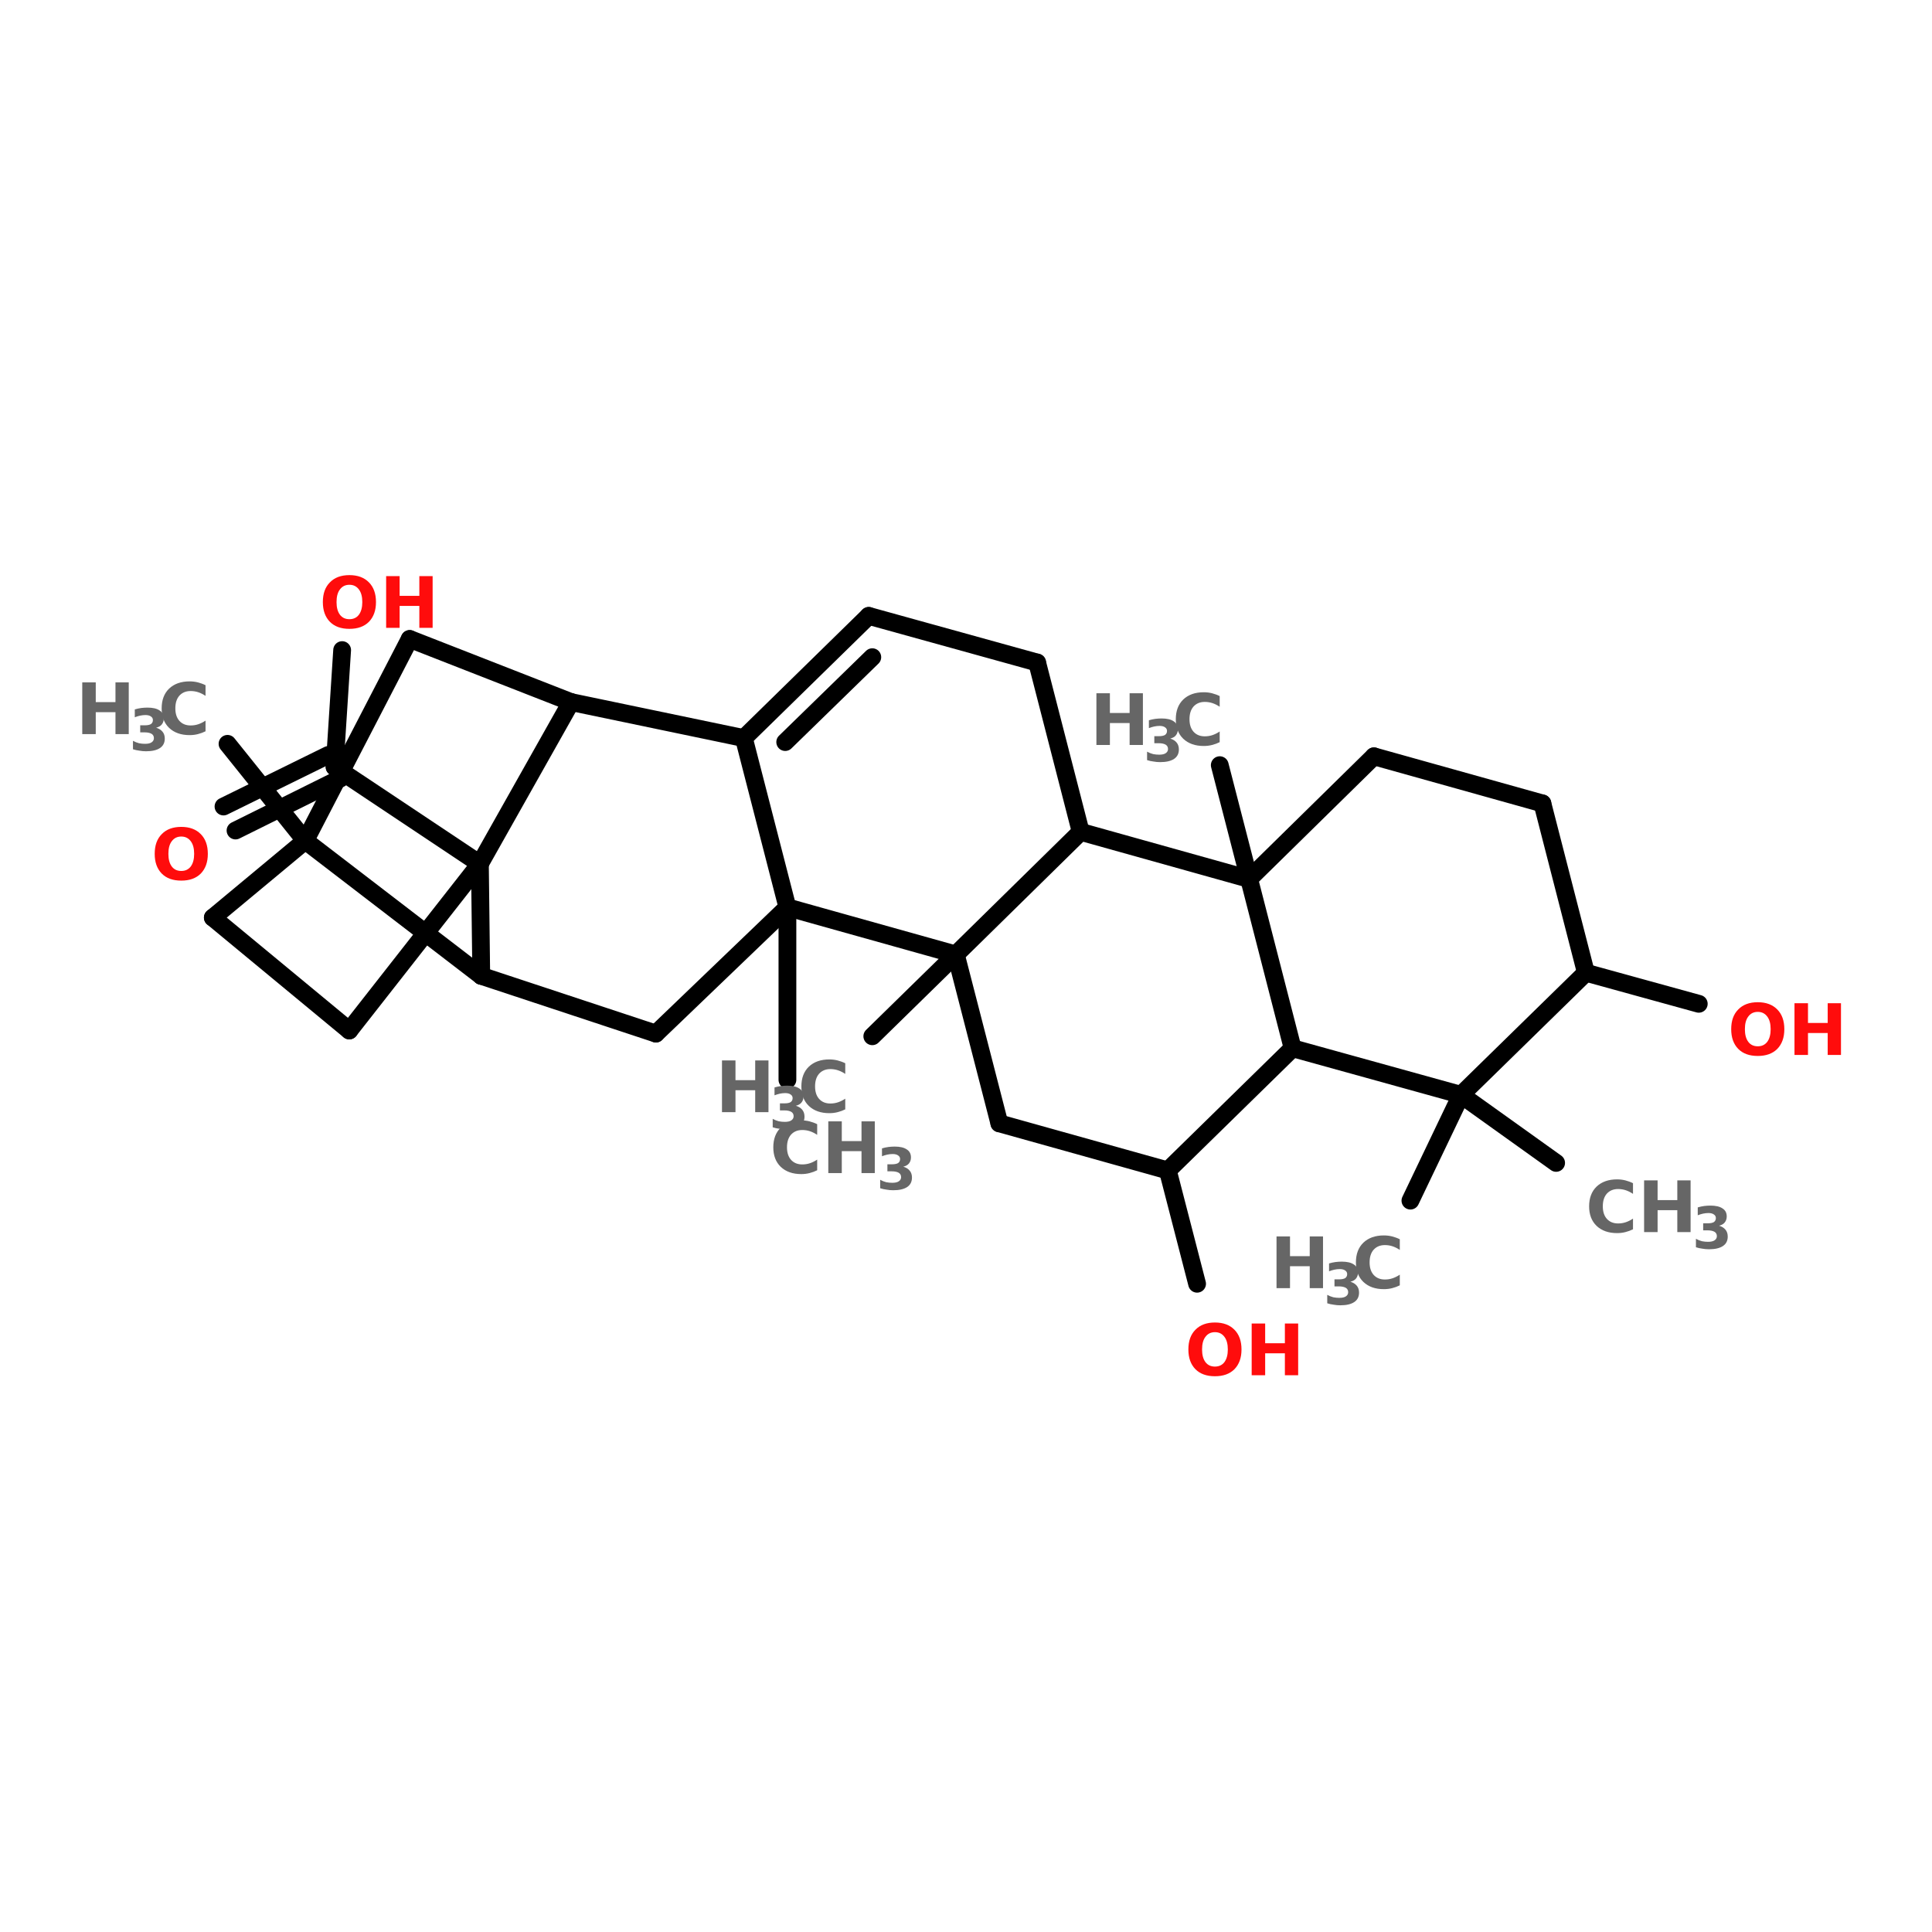<?xml version="1.0" encoding="UTF-8"?>
<svg xmlns="http://www.w3.org/2000/svg" xmlns:xlink="http://www.w3.org/1999/xlink" width="150pt" height="150pt" viewBox="0 0 150 150" version="1.1">
<defs>
<g>
<symbol overflow="visible" id="glyph0-0">
<path style="stroke:none;" d="M 0.281 0.969 L 0.281 -3.891 L 3.031 -3.891 L 3.031 0.969 Z M 0.578 0.672 L 2.719 0.672 L 2.719 -3.578 L 0.578 -3.578 Z M 0.578 0.672 "/>
</symbol>
<symbol overflow="visible" id="glyph0-1">
<path style="stroke:none;" d="M 2.344 -3.344 C 2.031 -3.344 1.785 -3.223 1.609 -2.984 C 1.43 -2.754 1.344 -2.426 1.344 -2 C 1.344 -1.582 1.43 -1.254 1.609 -1.016 C 1.785 -0.785 2.031 -0.672 2.344 -0.672 C 2.656 -0.672 2.898 -0.785 3.078 -1.016 C 3.254 -1.254 3.344 -1.582 3.344 -2 C 3.344 -2.426 3.254 -2.754 3.078 -2.984 C 2.898 -3.223 2.656 -3.344 2.344 -3.344 Z M 2.344 -4.094 C 2.988 -4.094 3.492 -3.906 3.859 -3.531 C 4.223 -3.164 4.406 -2.656 4.406 -2 C 4.406 -1.352 4.223 -0.844 3.859 -0.469 C 3.492 -0.102 2.988 0.078 2.344 0.078 C 1.695 0.078 1.191 -0.102 0.828 -0.469 C 0.461 -0.844 0.281 -1.352 0.281 -2 C 0.281 -2.656 0.461 -3.164 0.828 -3.531 C 1.191 -3.906 1.695 -4.094 2.344 -4.094 Z M 2.344 -4.094 "/>
</symbol>
<symbol overflow="visible" id="glyph0-2">
<path style="stroke:none;" d="M 0.5 -4.016 L 1.547 -4.016 L 1.547 -2.484 L 3.078 -2.484 L 3.078 -4.016 L 4.109 -4.016 L 4.109 0 L 3.078 0 L 3.078 -1.703 L 1.547 -1.703 L 1.547 0 L 0.5 0 Z M 0.5 -4.016 "/>
</symbol>
<symbol overflow="visible" id="glyph0-3">
<path style="stroke:none;" d="M 3.688 -0.219 C 3.5 -0.125 3.301 -0.051 3.094 0 C 2.895 0.051 2.68 0.078 2.453 0.078 C 1.785 0.078 1.254 -0.109 0.859 -0.484 C 0.473 -0.859 0.281 -1.363 0.281 -2 C 0.281 -2.645 0.473 -3.156 0.859 -3.531 C 1.254 -3.906 1.785 -4.094 2.453 -4.094 C 2.68 -4.094 2.895 -4.066 3.094 -4.016 C 3.301 -3.961 3.5 -3.891 3.688 -3.797 L 3.688 -2.969 C 3.5 -3.094 3.312 -3.188 3.125 -3.25 C 2.938 -3.312 2.738 -3.344 2.531 -3.344 C 2.164 -3.344 1.875 -3.223 1.656 -2.984 C 1.445 -2.742 1.344 -2.414 1.344 -2 C 1.344 -1.594 1.445 -1.27 1.656 -1.031 C 1.875 -0.789 2.164 -0.672 2.531 -0.672 C 2.738 -0.672 2.938 -0.703 3.125 -0.766 C 3.312 -0.828 3.5 -0.922 3.688 -1.047 Z M 3.688 -0.219 "/>
</symbol>
<symbol overflow="visible" id="glyph1-0">
<path style="stroke:none;" d="M 0.219 0.797 L 0.219 -3.156 L 2.469 -3.156 L 2.469 0.797 Z M 0.469 0.547 L 2.219 0.547 L 2.219 -2.906 L 0.469 -2.906 Z M 0.469 0.547 "/>
</symbol>
<symbol overflow="visible" id="glyph1-1">
<path style="stroke:none;" d="M 2.094 -1.766 C 2.312 -1.703 2.477 -1.598 2.594 -1.453 C 2.707 -1.316 2.766 -1.141 2.766 -0.922 C 2.766 -0.598 2.641 -0.352 2.391 -0.188 C 2.141 -0.02 1.781 0.062 1.312 0.062 C 1.133 0.062 0.961 0.047 0.797 0.016 C 0.629 -0.004 0.461 -0.039 0.297 -0.094 L 0.297 -0.75 C 0.453 -0.664 0.609 -0.602 0.766 -0.562 C 0.922 -0.531 1.078 -0.516 1.234 -0.516 C 1.453 -0.516 1.617 -0.551 1.734 -0.625 C 1.859 -0.707 1.922 -0.816 1.922 -0.953 C 1.922 -1.109 1.859 -1.223 1.734 -1.297 C 1.609 -1.367 1.43 -1.406 1.203 -1.406 L 0.859 -1.406 L 0.859 -1.953 L 1.219 -1.953 C 1.426 -1.953 1.582 -1.984 1.688 -2.047 C 1.789 -2.117 1.844 -2.223 1.844 -2.359 C 1.844 -2.484 1.789 -2.578 1.688 -2.641 C 1.594 -2.711 1.453 -2.75 1.266 -2.75 C 1.129 -2.75 0.988 -2.734 0.844 -2.703 C 0.707 -2.672 0.57 -2.629 0.438 -2.578 L 0.438 -3.188 C 0.602 -3.238 0.77 -3.273 0.938 -3.297 C 1.102 -3.316 1.266 -3.328 1.422 -3.328 C 1.836 -3.328 2.148 -3.254 2.359 -3.109 C 2.578 -2.973 2.688 -2.766 2.688 -2.484 C 2.688 -2.297 2.633 -2.141 2.531 -2.016 C 2.438 -1.898 2.289 -1.816 2.094 -1.766 Z M 2.094 -1.766 "/>
</symbol>
</g>
</defs>
<g id="surface1">
<path style="fill-rule:nonzero;fill:rgb(0%,0%,0%);fill-opacity:1;stroke-width:4;stroke-linecap:round;stroke-linejoin:miter;stroke:rgb(0%,0%,0%);stroke-opacity:1;stroke-miterlimit:4;" d="M 350.195 168.404 L 328.795 153.095 " transform="matrix(0.345,0,0,0.345,0,32.188)"/>
<path style="fill-rule:nonzero;fill:rgb(0%,0%,0%);fill-opacity:1;stroke-width:4;stroke-linecap:round;stroke-linejoin:miter;stroke:rgb(0%,0%,0%);stroke-opacity:1;stroke-miterlimit:4;" d="M 107.998 101.1 L 75.297 79.304 " transform="matrix(0.345,0,0,0.345,0,32.188)"/>
<path style="fill-rule:nonzero;fill:rgb(0%,0%,0%);fill-opacity:1;stroke-width:4;stroke-linecap:round;stroke-linejoin:miter;stroke:rgb(0%,0%,0%);stroke-opacity:1;stroke-miterlimit:4;" d="M 76.6 81.896 L 53.003 93.604 " transform="matrix(0.345,0,0,0.345,0,32.188)"/>
<path style="fill-rule:nonzero;fill:rgb(0%,0%,0%);fill-opacity:1;stroke-width:4;stroke-linecap:round;stroke-linejoin:miter;stroke:rgb(0%,0%,0%);stroke-opacity:1;stroke-miterlimit:4;" d="M 73.905 76.597 L 50.296 88.203 " transform="matrix(0.345,0,0,0.345,0,32.188)"/>
<path style="fill-rule:nonzero;fill:rgb(0%,0%,0%);fill-opacity:1;stroke-width:4;stroke-linecap:round;stroke-linejoin:miter;stroke:rgb(0%,0%,0%);stroke-opacity:1;stroke-miterlimit:4;" d="M 75.297 79.304 L 76.996 53 " transform="matrix(0.345,0,0,0.345,0,32.188)"/>
<path style="fill-rule:nonzero;fill:rgb(0%,0%,0%);fill-opacity:1;stroke-width:4;stroke-linecap:round;stroke-linejoin:miter;stroke:rgb(0%,0%,0%);stroke-opacity:1;stroke-miterlimit:4;" d="M 68.696 95.903 L 51.202 74.095 " transform="matrix(0.345,0,0,0.345,0,32.188)"/>
<path style="fill:none;stroke-width:4;stroke-linecap:round;stroke-linejoin:miter;stroke:rgb(0%,0%,0%);stroke-opacity:1;stroke-miterlimit:4;" d="M 177.204 110.894 L 177.204 149.698 " transform="matrix(0.345,0,0,0.345,0,32.188)"/>
<path style="fill-rule:nonzero;fill:rgb(0%,0%,0%);fill-opacity:1;stroke-width:4;stroke-linecap:round;stroke-linejoin:miter;stroke:rgb(0%,0%,0%);stroke-opacity:1;stroke-miterlimit:4;" d="M 215.101 121.504 L 196.305 139.904 " transform="matrix(0.345,0,0,0.345,0,32.188)"/>
<path style="fill-rule:nonzero;fill:rgb(0%,0%,0%);fill-opacity:1;stroke-width:4;stroke-linecap:round;stroke-linejoin:miter;stroke:rgb(0%,0%,0%);stroke-opacity:1;stroke-miterlimit:4;" d="M 262.805 170.102 L 269.395 195.601 " transform="matrix(0.345,0,0,0.345,0,32.188)"/>
<path style="fill-rule:nonzero;fill:rgb(0%,0%,0%);fill-opacity:1;stroke-width:4;stroke-linecap:round;stroke-linejoin:miter;stroke:rgb(0%,0%,0%);stroke-opacity:1;stroke-miterlimit:4;" d="M 281.103 104.497 L 274.501 78.896 " transform="matrix(0.345,0,0,0.345,0,32.188)"/>
<path style="fill-rule:nonzero;fill:rgb(0%,0%,0%);fill-opacity:1;stroke-width:4;stroke-linecap:round;stroke-linejoin:miter;stroke:rgb(0%,0%,0%);stroke-opacity:1;stroke-miterlimit:4;" d="M 356.898 125.603 L 382.296 132.601 " transform="matrix(0.345,0,0,0.345,0,32.188)"/>
<path style="fill-rule:nonzero;fill:rgb(0%,0%,0%);fill-opacity:1;stroke-width:4;stroke-linecap:round;stroke-linejoin:miter;stroke:rgb(0%,0%,0%);stroke-opacity:1;stroke-miterlimit:4;" d="M 328.795 153.095 L 317.404 176.896 " transform="matrix(0.345,0,0,0.345,0,32.188)"/>
<path style="fill-rule:nonzero;fill:rgb(0%,0%,0%);fill-opacity:1;stroke-width:4;stroke-linecap:round;stroke-linejoin:miter;stroke:rgb(0%,0%,0%);stroke-opacity:1;stroke-miterlimit:4;" d="M 68.696 95.903 L 108.304 126.305 " transform="matrix(0.345,0,0,0.345,0,32.188)"/>
<path style="fill-rule:nonzero;fill:rgb(0%,0%,0%);fill-opacity:1;stroke-width:4;stroke-linecap:round;stroke-linejoin:miter;stroke:rgb(0%,0%,0%);stroke-opacity:1;stroke-miterlimit:4;" d="M 108.304 126.305 L 107.998 101.1 " transform="matrix(0.345,0,0,0.345,0,32.188)"/>
<path style="fill-rule:nonzero;fill:rgb(0%,0%,0%);fill-opacity:1;stroke-width:4;stroke-linecap:round;stroke-linejoin:miter;stroke:rgb(0%,0%,0%);stroke-opacity:1;stroke-miterlimit:4;" d="M 107.998 101.1 L 78.604 138.602 " transform="matrix(0.345,0,0,0.345,0,32.188)"/>
<path style="fill-rule:nonzero;fill:rgb(0%,0%,0%);fill-opacity:1;stroke-width:4;stroke-linecap:round;stroke-linejoin:miter;stroke:rgb(0%,0%,0%);stroke-opacity:1;stroke-miterlimit:4;" d="M 78.604 138.602 L 47.896 113.204 " transform="matrix(0.345,0,0,0.345,0,32.188)"/>
<path style="fill-rule:nonzero;fill:rgb(0%,0%,0%);fill-opacity:1;stroke-width:4;stroke-linecap:round;stroke-linejoin:miter;stroke:rgb(0%,0%,0%);stroke-opacity:1;stroke-miterlimit:4;" d="M 47.896 113.204 L 68.696 95.903 " transform="matrix(0.345,0,0,0.345,0,32.188)"/>
<path style="fill-rule:nonzero;fill:rgb(0%,0%,0%);fill-opacity:1;stroke-width:4;stroke-linecap:round;stroke-linejoin:miter;stroke:rgb(0%,0%,0%);stroke-opacity:1;stroke-miterlimit:4;" d="M 128.504 64.697 L 92.203 50.498 " transform="matrix(0.345,0,0,0.345,0,32.188)"/>
<path style="fill-rule:nonzero;fill:rgb(0%,0%,0%);fill-opacity:1;stroke-width:4;stroke-linecap:round;stroke-linejoin:miter;stroke:rgb(0%,0%,0%);stroke-opacity:1;stroke-miterlimit:4;" d="M 92.203 50.498 L 68.696 95.903 " transform="matrix(0.345,0,0,0.345,0,32.188)"/>
<path style="fill-rule:nonzero;fill:rgb(0%,0%,0%);fill-opacity:1;stroke-width:4;stroke-linecap:round;stroke-linejoin:miter;stroke:rgb(0%,0%,0%);stroke-opacity:1;stroke-miterlimit:4;" d="M 107.998 101.1 L 128.504 64.697 " transform="matrix(0.345,0,0,0.345,0,32.188)"/>
<path style="fill-rule:nonzero;fill:rgb(0%,0%,0%);fill-opacity:1;stroke-width:4;stroke-linecap:round;stroke-linejoin:miter;stroke:rgb(0%,0%,0%);stroke-opacity:1;stroke-miterlimit:4;" d="M 356.898 125.603 L 328.795 153.095 " transform="matrix(0.345,0,0,0.345,0,32.188)"/>
<path style="fill-rule:nonzero;fill:rgb(0%,0%,0%);fill-opacity:1;stroke-width:4;stroke-linecap:round;stroke-linejoin:miter;stroke:rgb(0%,0%,0%);stroke-opacity:1;stroke-miterlimit:4;" d="M 328.795 153.095 L 290.897 142.599 " transform="matrix(0.345,0,0,0.345,0,32.188)"/>
<path style="fill-rule:nonzero;fill:rgb(0%,0%,0%);fill-opacity:1;stroke-width:4;stroke-linecap:round;stroke-linejoin:miter;stroke:rgb(0%,0%,0%);stroke-opacity:1;stroke-miterlimit:4;" d="M 290.897 142.599 L 281.103 104.497 " transform="matrix(0.345,0,0,0.345,0,32.188)"/>
<path style="fill-rule:nonzero;fill:rgb(0%,0%,0%);fill-opacity:1;stroke-width:4;stroke-linecap:round;stroke-linejoin:miter;stroke:rgb(0%,0%,0%);stroke-opacity:1;stroke-miterlimit:4;" d="M 281.103 104.497 L 309.195 76.903 " transform="matrix(0.345,0,0,0.345,0,32.188)"/>
<path style="fill-rule:nonzero;fill:rgb(0%,0%,0%);fill-opacity:1;stroke-width:4;stroke-linecap:round;stroke-linejoin:miter;stroke:rgb(0%,0%,0%);stroke-opacity:1;stroke-miterlimit:4;" d="M 309.195 76.903 L 347.104 87.501 " transform="matrix(0.345,0,0,0.345,0,32.188)"/>
<path style="fill-rule:nonzero;fill:rgb(0%,0%,0%);fill-opacity:1;stroke-width:4;stroke-linecap:round;stroke-linejoin:miter;stroke:rgb(0%,0%,0%);stroke-opacity:1;stroke-miterlimit:4;" d="M 347.104 87.501 L 356.898 125.603 " transform="matrix(0.345,0,0,0.345,0,32.188)"/>
<path style="fill-rule:nonzero;fill:rgb(0%,0%,0%);fill-opacity:1;stroke-width:4;stroke-linecap:round;stroke-linejoin:miter;stroke:rgb(0%,0%,0%);stroke-opacity:1;stroke-miterlimit:4;" d="M 262.805 170.102 L 224.896 159.504 " transform="matrix(0.345,0,0,0.345,0,32.188)"/>
<path style="fill-rule:nonzero;fill:rgb(0%,0%,0%);fill-opacity:1;stroke-width:4;stroke-linecap:round;stroke-linejoin:miter;stroke:rgb(0%,0%,0%);stroke-opacity:1;stroke-miterlimit:4;" d="M 224.896 159.504 L 215.101 121.504 " transform="matrix(0.345,0,0,0.345,0,32.188)"/>
<path style="fill-rule:nonzero;fill:rgb(0%,0%,0%);fill-opacity:1;stroke-width:4;stroke-linecap:round;stroke-linejoin:miter;stroke:rgb(0%,0%,0%);stroke-opacity:1;stroke-miterlimit:4;" d="M 215.101 121.504 L 243.205 93.899 " transform="matrix(0.345,0,0,0.345,0,32.188)"/>
<path style="fill-rule:nonzero;fill:rgb(0%,0%,0%);fill-opacity:1;stroke-width:4;stroke-linecap:round;stroke-linejoin:miter;stroke:rgb(0%,0%,0%);stroke-opacity:1;stroke-miterlimit:4;" d="M 243.205 93.899 L 281.103 104.497 " transform="matrix(0.345,0,0,0.345,0,32.188)"/>
<path style="fill-rule:nonzero;fill:rgb(0%,0%,0%);fill-opacity:1;stroke-width:4;stroke-linecap:round;stroke-linejoin:miter;stroke:rgb(0%,0%,0%);stroke-opacity:1;stroke-miterlimit:4;" d="M 290.897 142.599 L 262.805 170.102 " transform="matrix(0.345,0,0,0.345,0,32.188)"/>
<path style="fill-rule:nonzero;fill:rgb(0%,0%,0%);fill-opacity:1;stroke-width:4;stroke-linecap:round;stroke-linejoin:miter;stroke:rgb(0%,0%,0%);stroke-opacity:1;stroke-miterlimit:4;" d="M 233.399 55.797 L 195.501 45.301 " transform="matrix(0.345,0,0,0.345,0,32.188)"/>
<path style="fill-rule:nonzero;fill:rgb(0%,0%,0%);fill-opacity:1;stroke-width:4;stroke-linecap:round;stroke-linejoin:miter;stroke:rgb(0%,0%,0%);stroke-opacity:1;stroke-miterlimit:4;" d="M 195.501 45.301 L 167.398 72.804 " transform="matrix(0.345,0,0,0.345,0,32.188)"/>
<path style="fill-rule:nonzero;fill:rgb(0%,0%,0%);fill-opacity:1;stroke-width:4;stroke-linecap:round;stroke-linejoin:miter;stroke:rgb(0%,0%,0%);stroke-opacity:1;stroke-miterlimit:4;" d="M 196.305 54.597 L 176.705 73.699 " transform="matrix(0.345,0,0,0.345,0,32.188)"/>
<path style="fill-rule:nonzero;fill:rgb(0%,0%,0%);fill-opacity:1;stroke-width:4;stroke-linecap:round;stroke-linejoin:miter;stroke:rgb(0%,0%,0%);stroke-opacity:1;stroke-miterlimit:4;" d="M 167.398 72.804 L 177.204 110.894 " transform="matrix(0.345,0,0,0.345,0,32.188)"/>
<path style="fill-rule:nonzero;fill:rgb(0%,0%,0%);fill-opacity:1;stroke-width:4;stroke-linecap:round;stroke-linejoin:miter;stroke:rgb(0%,0%,0%);stroke-opacity:1;stroke-miterlimit:4;" d="M 177.204 110.894 L 215.101 121.504 " transform="matrix(0.345,0,0,0.345,0,32.188)"/>
<path style="fill-rule:nonzero;fill:rgb(0%,0%,0%);fill-opacity:1;stroke-width:4;stroke-linecap:round;stroke-linejoin:miter;stroke:rgb(0%,0%,0%);stroke-opacity:1;stroke-miterlimit:4;" d="M 243.205 93.899 L 233.399 55.797 " transform="matrix(0.345,0,0,0.345,0,32.188)"/>
<path style="fill-rule:nonzero;fill:rgb(0%,0%,0%);fill-opacity:1;stroke-width:4;stroke-linecap:round;stroke-linejoin:miter;stroke:rgb(0%,0%,0%);stroke-opacity:1;stroke-miterlimit:4;" d="M 147.606 139.304 L 108.304 126.305 " transform="matrix(0.345,0,0,0.345,0,32.188)"/>
<path style="fill-rule:nonzero;fill:rgb(0%,0%,0%);fill-opacity:1;stroke-width:4;stroke-linecap:round;stroke-linejoin:miter;stroke:rgb(0%,0%,0%);stroke-opacity:1;stroke-miterlimit:4;" d="M 128.504 64.697 L 167.398 72.804 " transform="matrix(0.345,0,0,0.345,0,32.188)"/>
<path style="fill-rule:nonzero;fill:rgb(0%,0%,0%);fill-opacity:1;stroke-width:4;stroke-linecap:round;stroke-linejoin:miter;stroke:rgb(0%,0%,0%);stroke-opacity:1;stroke-miterlimit:4;" d="M 177.204 110.894 L 147.606 139.304 " transform="matrix(0.345,0,0,0.345,0,32.188)"/>
<g style="fill:rgb(100%,4.706%,4.706%);fill-opacity:1;">
  <use xlink:href="#glyph0-1" x="24.785" y="48.746"/>
</g>
<g style="fill:rgb(100%,4.706%,4.706%);fill-opacity:1;">
  <use xlink:href="#glyph0-2" x="29.48" y="48.746"/>
</g>
<g style="fill:rgb(100%,4.706%,4.706%);fill-opacity:1;">
  <use xlink:href="#glyph0-1" x="11.73" y="68.293"/>
</g>
<g style="fill:rgb(40%,40%,40%);fill-opacity:1;">
  <use xlink:href="#glyph0-2" x="5.887" y="56.996"/>
</g>
<g style="fill:rgb(40%,40%,40%);fill-opacity:1;">
  <use xlink:href="#glyph1-1" x="10.027" y="58.266"/>
</g>
<g style="fill:rgb(40%,40%,40%);fill-opacity:1;">
  <use xlink:href="#glyph0-3" x="12.27" y="56.996"/>
</g>
<g style="fill:rgb(40%,40%,40%);fill-opacity:1;">
  <use xlink:href="#glyph0-3" x="59.758" y="91.078"/>
</g>
<g style="fill:rgb(40%,40%,40%);fill-opacity:1;">
  <use xlink:href="#glyph0-2" x="63.809" y="91.078"/>
</g>
<g style="fill:rgb(40%,40%,40%);fill-opacity:1;">
  <use xlink:href="#glyph1-1" x="68.039" y="92.348"/>
</g>
<g style="fill:rgb(40%,40%,40%);fill-opacity:1;">
  <use xlink:href="#glyph0-2" x="55.555" y="86.348"/>
</g>
<g style="fill:rgb(40%,40%,40%);fill-opacity:1;">
  <use xlink:href="#glyph1-1" x="59.695" y="87.617"/>
</g>
<g style="fill:rgb(40%,40%,40%);fill-opacity:1;">
  <use xlink:href="#glyph0-3" x="61.938" y="86.348"/>
</g>
<g style="fill:rgb(100%,4.706%,4.706%);fill-opacity:1;">
  <use xlink:href="#glyph0-1" x="91.984" y="106.773"/>
</g>
<g style="fill:rgb(100%,4.706%,4.706%);fill-opacity:1;">
  <use xlink:href="#glyph0-2" x="96.68" y="106.773"/>
</g>
<g style="fill:rgb(40%,40%,40%);fill-opacity:1;">
  <use xlink:href="#glyph0-2" x="84.625" y="57.84"/>
</g>
<g style="fill:rgb(40%,40%,40%);fill-opacity:1;">
  <use xlink:href="#glyph1-1" x="88.762" y="59.109"/>
</g>
<g style="fill:rgb(40%,40%,40%);fill-opacity:1;">
  <use xlink:href="#glyph0-3" x="91.008" y="57.84"/>
</g>
<g style="fill:rgb(100%,4.706%,4.706%);fill-opacity:1;">
  <use xlink:href="#glyph0-1" x="134.129" y="81.906"/>
</g>
<g style="fill:rgb(100%,4.706%,4.706%);fill-opacity:1;">
  <use xlink:href="#glyph0-2" x="138.824" y="81.906"/>
</g>
<g style="fill:rgb(40%,40%,40%);fill-opacity:1;">
  <use xlink:href="#glyph0-2" x="98.609" y="100.012"/>
</g>
<g style="fill:rgb(40%,40%,40%);fill-opacity:1;">
  <use xlink:href="#glyph1-1" x="102.75" y="101.281"/>
</g>
<g style="fill:rgb(40%,40%,40%);fill-opacity:1;">
  <use xlink:href="#glyph0-3" x="104.992" y="100.012"/>
</g>
<g style="fill:rgb(40%,40%,40%);fill-opacity:1;">
  <use xlink:href="#glyph0-3" x="123.098" y="95.66"/>
</g>
<g style="fill:rgb(40%,40%,40%);fill-opacity:1;">
  <use xlink:href="#glyph0-2" x="127.148" y="95.66"/>
</g>
<g style="fill:rgb(40%,40%,40%);fill-opacity:1;">
  <use xlink:href="#glyph1-1" x="131.375" y="96.93"/>
</g>
</g>
</svg>
